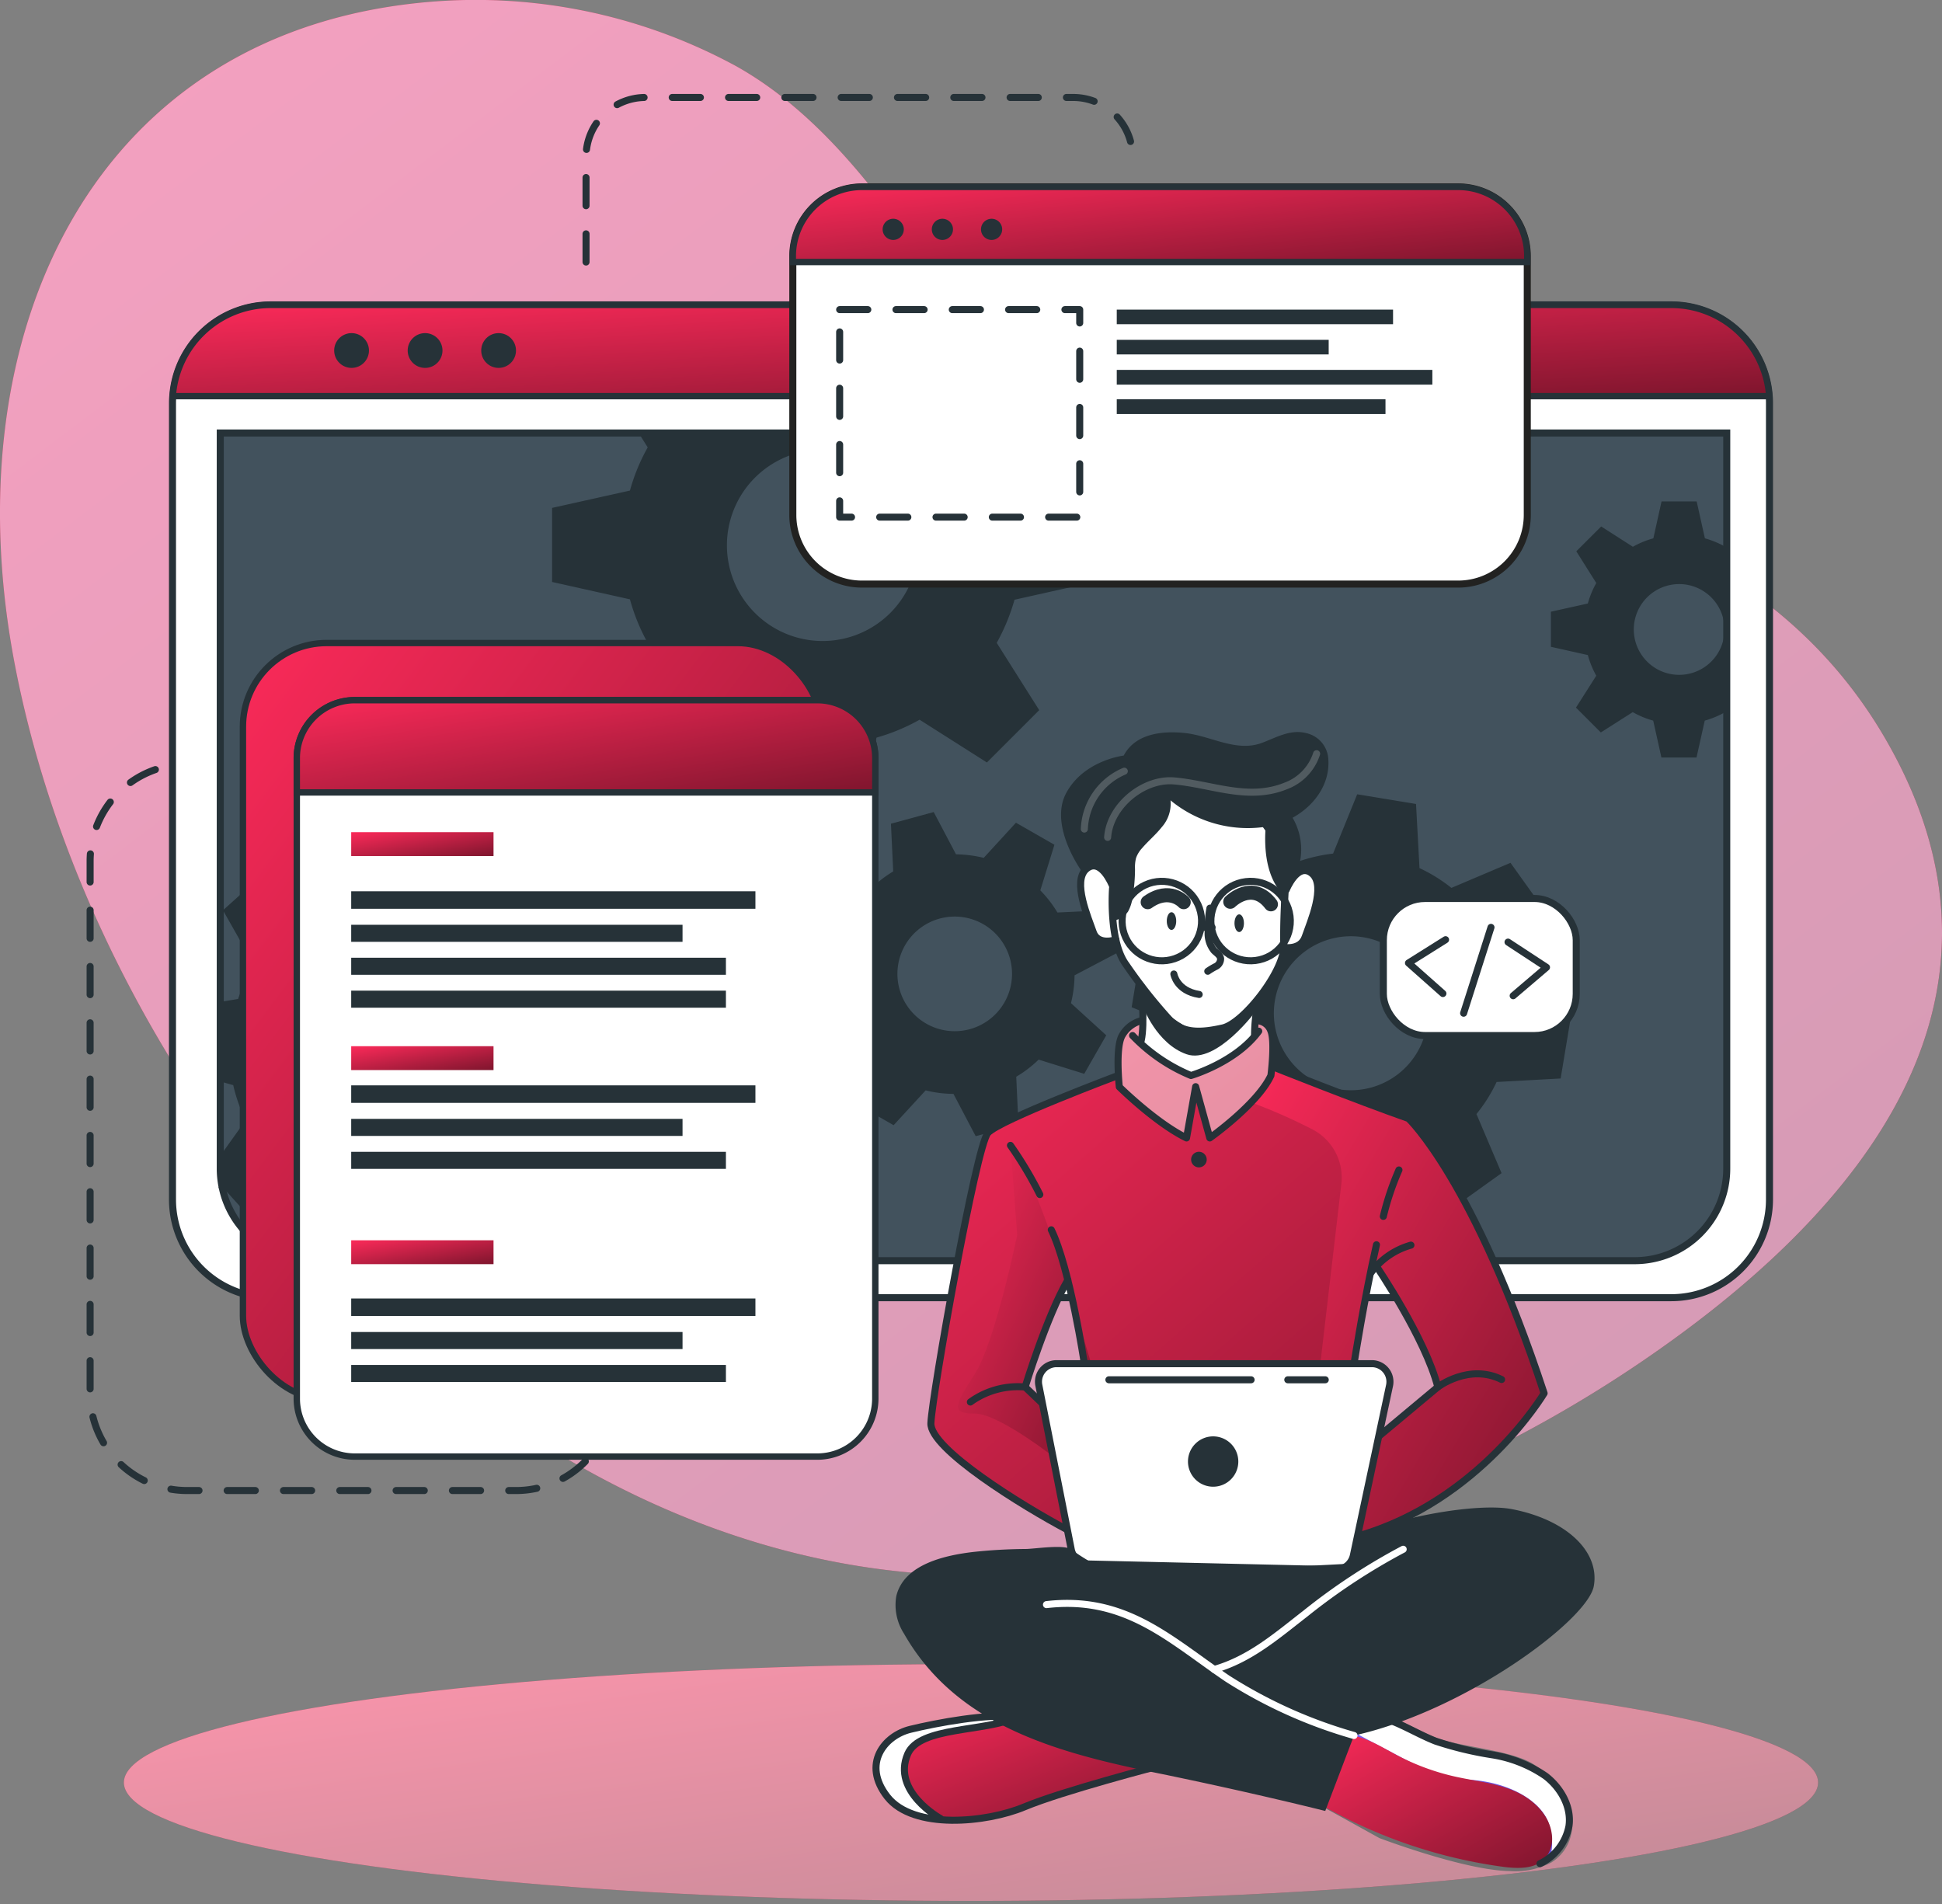 <svg xmlns="http://www.w3.org/2000/svg" xmlns:xlink="http://www.w3.org/1999/xlink" width="304.299" height="298.351" viewBox="0 0 304.299 298.351">
  <rect x="0" y="0" width="304.299" height="298.351" fill="#808080" stroke="none"/>
  <defs>
    <linearGradient id="linear-gradient" x2="1.01" y2="1" gradientUnits="objectBoundingBox">
      <stop offset="0" stop-color="#fb2a59"/>
      <stop offset="1" stop-color="#7e152d"/>
    </linearGradient>
    <linearGradient id="linear-gradient-11" y1="0.5" x2="1" y2="0.5" gradientUnits="objectBoundingBox">
      <stop offset="0" stop-color="#7b62f5"/>
      <stop offset="1" stop-color="#664fda"/>
    </linearGradient>
  </defs>
  <g id="intro1" transform="translate(-30.462 -42.391)">
    <g id="Background_Simple" data-name="Background Simple" transform="translate(30.462 42.391)">
      <g id="Group_457" data-name="Group 457">
        <path id="Path_1615" data-name="Path 1615" d="M325.761,157.932c-33.782-57.851-125.407-37.247-144.123-65.388-9.582-14.408-20.3-31.11-35.853-39.8a85.411,85.411,0,0,0-47-10.137C45.281,46.528,22.592,94.4,32.875,146.977c13.717,70.131,75.886,141.769,149.742,142.27,38.628.262,75.506-13.546,104.435-33.065l.647-.439C316.6,236.071,351.552,202.1,325.761,157.932Z" transform="translate(-30.462 -42.391)" fill="url(#linear-gradient)"/>
        <path id="Path_1616" data-name="Path 1616" d="M325.761,157.932c-33.782-57.851-125.407-37.247-144.123-65.388-9.582-14.408-20.3-31.11-35.853-39.8a85.411,85.411,0,0,0-47-10.137C45.281,46.528,22.592,94.4,32.875,146.977c13.717,70.131,75.886,141.769,149.742,142.27,38.628.262,75.506-13.546,104.435-33.065l.647-.439C316.6,236.071,351.552,202.1,325.761,157.932Z" transform="translate(-30.462 -42.391)" fill="#f4d3ed" opacity="0.7"/>
      </g>
    </g>
    <g id="Lines" transform="translate(44.583 57.662)">
      <g id="Group_458" data-name="Group 458">
        <path id="Path_1617" data-name="Path 1617" d="M69.793,215.179H66.038a15.2,15.2,0,0,0-15.2,15.2v83.4a15.2,15.2,0,0,0,15.2,15.2h51.535a15.2,15.2,0,0,0,15.2-15.2h0" transform="translate(-50.838 -110.7)" fill="none" stroke="#263238" stroke-linecap="round" stroke-linejoin="round" stroke-width="1.103" stroke-dasharray="4.412"/>
        <path id="Path_1618" data-name="Path 1618" d="M162.964,90.209V73.735a9.309,9.309,0,0,1,9.309-9.309h67.019a9.309,9.309,0,0,1,9.309,9.309h0" transform="translate(-85.256 -64.426)" fill="none" stroke="#263238" stroke-linecap="round" stroke-linejoin="round" stroke-width="1.103" stroke-dasharray="4.412"/>
      </g>
    </g>
    <g id="Shadow" transform="translate(49.878 303.145)">
      <g id="Group_459" data-name="Group 459">
        <ellipse id="Ellipse_12" data-name="Ellipse 12" cx="132.733" cy="18.549" rx="132.733" ry="18.549" fill="url(#linear-gradient)"/>
        <ellipse id="Ellipse_13" data-name="Ellipse 13" cx="132.733" cy="18.549" rx="132.733" ry="18.549" fill="#fff" stroke="rgba(0,0,0,0)" stroke-miterlimit="10" stroke-width="1" opacity="0.5"/>
      </g>
    </g>
    <g id="Window" transform="translate(57.489 90.161)">
      <g id="Group_460" data-name="Group 460" transform="translate(0 0)">
        <path id="Path_1619" data-name="Path 1619" d="M319.7,126.708V251.5a15.384,15.384,0,0,1-15.382,15.382H84.842A15.384,15.384,0,0,1,69.46,251.5V126.708c0-.367.015-.726.046-1.085a15.38,15.38,0,0,1,15.336-14.3h219.48a15.38,15.38,0,0,1,15.336,14.3C319.689,125.982,319.7,126.341,319.7,126.708Z" transform="translate(-69.46 -111.319)" fill="#fff" stroke="#263238" stroke-linecap="round" stroke-linejoin="round" stroke-width="1.103"/>
        <path id="Rectangle_243" data-name="Rectangle 243" d="M0,0H236.059a0,0,0,0,1,0,0V115.89a13.8,13.8,0,0,1-13.8,13.8H13.8A13.8,13.8,0,0,1,0,115.89V0A0,0,0,0,1,0,0Z" transform="translate(7.485 20.069)" fill="#132735"/>
        <path id="Path_1620" data-name="Path 1620" d="M316.323,140.275v115.28a14.337,14.337,0,0,1-14.255,14.41H94.515a14.337,14.337,0,0,1-14.255-14.41V140.275Z" transform="translate(-72.775 -120.207)" fill="#fff" opacity="0.2"/>
        <path id="Path_1621" data-name="Path 1621" d="M319.679,125.623H69.526a15.38,15.38,0,0,1,15.336-14.3h219.48A15.38,15.38,0,0,1,319.679,125.623Z" transform="translate(-69.48 -111.319)" stroke="#263238" stroke-miterlimit="10" stroke-width="1" fill="url(#linear-gradient)"/>
        <path id="Path_1622" data-name="Path 1622" d="M111.468,120.431a2.724,2.724,0,1,1-2.724-2.724A2.725,2.725,0,0,1,111.468,120.431Z" transform="translate(-80.682 -113.28)" fill="#263238"/>
        <path id="Path_1623" data-name="Path 1623" d="M128.09,120.431a2.725,2.725,0,1,1-2.725-2.724A2.725,2.725,0,0,1,128.09,120.431Z" transform="translate(-85.784 -113.28)" fill="#263238"/>
        <circle id="Ellipse_14" data-name="Ellipse 14" cx="2.725" cy="2.725" r="2.725" transform="translate(48.377 4.427)" fill="#263238"/>
        <path id="Path_1624" data-name="Path 1624" d="M316.32,140.282V255.553A14.42,14.42,0,0,1,301.9,269.972H94.676A14.415,14.415,0,0,1,80.54,258.351l-.008-.008v-.031a14.294,14.294,0,0,1-.268-2.76V140.282Z" transform="translate(-72.777 -120.209)" fill="none" stroke="#263238" stroke-miterlimit="10" stroke-width="1.103"/>
        <path id="Path_1625" data-name="Path 1625" d="M408.44,162.859a14.653,14.653,0,0,0-3.2-1.322l-1.292-5.788h-5.5l-1.284,5.788a14.213,14.213,0,0,0-3.211,1.322l-4.969-3.18-3.892,3.891,3.127,4.969a14.152,14.152,0,0,0-1.322,3.211l-5.788,1.284v5.5l5.788,1.292a14.028,14.028,0,0,0,1.322,3.234l-3.18,5,3.891,3.891,5-3.18a14.208,14.208,0,0,0,3.211,1.331l1.284,5.779h5.5l1.292-5.779a14.646,14.646,0,0,0,3.2-1.331l.252.161V162.713Zm-7.232,20.068a7.11,7.11,0,1,1,7.11-7.11A7.106,7.106,0,0,1,401.208,182.927Z" transform="translate(-165.12 -124.957)" fill="#263238"/>
        <path id="Path_1626" data-name="Path 1626" d="M239.951,163.684V152.079l-12.2-2.706a31.529,31.529,0,0,0-2.79-6.773l1.475-2.324h-57.59l1.422,2.263a30.041,30.041,0,0,0-2.783,6.766l-12.2,2.714v11.605l12.2,2.722a30.446,30.446,0,0,0,2.783,6.82l-6.705,10.543,8.211,8.2,10.535-6.7a30.993,30.993,0,0,0,6.773,2.805l2.706,12.186h11.605l2.729-12.186a31.21,31.21,0,0,0,6.751-2.805l10.543,6.7,8.2-8.2-6.659-10.543a31.806,31.806,0,0,0,2.79-6.759Zm-42.277,9.19a14.992,14.992,0,1,1,14.992-14.992A14.992,14.992,0,0,1,197.673,172.874Z" transform="translate(-95.804 -120.207)" fill="#263238"/>
        <path id="Path_1627" data-name="Path 1627" d="M139.95,271.218l.489-9.205-9.54-2.691a25.855,25.855,0,0,0-1.957-5.474l5.764-8.1-6.177-6.858-8.639,4.885a25.577,25.577,0,0,0-5.26-2.515l-1.652-9.786-9.2-.489-2.661,9.572a24.069,24.069,0,0,0-5.474,1.942l-8.088-5.765-6.865,6.178,4.893,8.646a23.889,23.889,0,0,0-2.523,5.252l-2.79.459v12.469l2.026.573a24.115,24.115,0,0,0,1.957,5.489l-3.983,5.573.268,4.778v.031l.008.008,4.106,4.557,8.654-4.885a23.973,23.973,0,0,0,5.275,2.546l1.575,9.4v.008l.076.389,9.205.489.245-.879v-.008l2.415-8.685a24.633,24.633,0,0,0,5.5-1.942l8.073,5.757,6.865-6.169-4.877-8.654a23.924,23.924,0,0,0,2.492-5.245ZM115.5,256.838a11.92,11.92,0,1,0-.886,16.827A11.921,11.921,0,0,0,115.5,256.838Z" transform="translate(-72.777 -148.053)" fill="#263238"/>
        <path id="Path_1628" data-name="Path 1628" d="M253.3,255.927a18.747,18.747,0,0,0,.559-4.359l6.617-3.479-1.828-6.714-7.47.349a18.573,18.573,0,0,0-2.683-3.468l2.213-7.145-6.032-3.456-5.046,5.506a19.539,19.539,0,0,0-4.345-.553l-3.494-6.623-6.7,1.825.353,7.479a18.98,18.98,0,0,0-3.475,2.681l-7.148-2.206-3.46,6.022,5.535,5.033a18.158,18.158,0,0,0-.546,4.347l-6.63,3.491,1.828,6.714,7.479-.354a17.8,17.8,0,0,0,2.674,3.472l-2.224,7.109,6.032,3.455,5.02-5.459a18.286,18.286,0,0,0,4.355.549l3.484,6.628,6.7-1.824-.295-6.388-.05-1.1a18.433,18.433,0,0,0,3.509-2.685L255.376,267l2.952-5.159.5-.873Zm-15.852,4.079a8.98,8.98,0,1,1,6.3-11.025A8.98,8.98,0,0,1,237.446,260.006Z" transform="translate(-112.512 -146.516)" fill="#263238"/>
        <path id="Path_1629" data-name="Path 1629" d="M353.543,266.5l1.529-9.212-9.327-3.754a24.776,24.776,0,0,0-1.338-5.75l6.712-7.477-5.436-7.6-9.258,3.93a24.627,24.627,0,0,0-5-3.1l-.543-10.045-9.22-1.522-3.776,9.289a25.81,25.81,0,0,0-5.726,1.345l-7.5-6.712-7.592,5.436,3.937,9.251a25.163,25.163,0,0,0-2.805,4.358c-.107.213-.214.428-.313.642l-10.038.559-1.529,9.2,1.514.611,7.813,3.15a24.223,24.223,0,0,0,1.338,5.726l-6.712,7.5,5.436,7.592,9.258-3.945a24.007,24.007,0,0,0,4.993,3.126l.52,10,9.212,1.521,3.769-9.22a24.227,24.227,0,0,0,5.741-1.346l7.484,6.72,7.6-5.443-3.937-9.258a24.12,24.12,0,0,0,3.158-5.023Zm-25.848-.413a12.065,12.065,0,1,1,2.783-16.834A12.067,12.067,0,0,1,327.695,266.09Z" transform="translate(-136.026 -145.284)" fill="#263238"/>
      </g>
    </g>
    <g id="Graphics" transform="translate(68.529 71.68)">
      <g id="Group_468" data-name="Group 468" transform="translate(0 0)">
        <g id="Group_465" data-name="Group 465" transform="translate(0 71.466)">
          <rect id="Rectangle_244" data-name="Rectangle 244" width="90.648" height="118.52" rx="13.11" stroke="#263238" stroke-miterlimit="10" stroke-width="1" fill="url(#linear-gradient)"/>
          <g id="Group_464" data-name="Group 464" transform="translate(8.439 8.955)">
            <path id="Path_1630" data-name="Path 1630" d="M188.213,209.774V310.122a9.087,9.087,0,0,1-9.09,9.09H106.648a9.085,9.085,0,0,1-9.082-9.09V209.774a9.083,9.083,0,0,1,9.082-9.082h72.475A9.085,9.085,0,0,1,188.213,209.774Z" transform="translate(-97.566 -200.692)" fill="#fff" stroke="#263238" stroke-width="1"/>
            <path id="Path_1631" data-name="Path 1631" d="M188.213,209.774v5.374H97.566v-5.374a9.083,9.083,0,0,1,9.082-9.082h72.475A9.085,9.085,0,0,1,188.213,209.774Z" transform="translate(-97.566 -200.692)" stroke="#263238" stroke-miterlimit="10" stroke-width="1" fill="url(#linear-gradient)"/>
            <rect id="Rectangle_246" data-name="Rectangle 246" width="22.301" height="3.74" transform="translate(8.525 20.682)" fill="url(#linear-gradient)"/>
            <rect id="Rectangle_247" data-name="Rectangle 247" width="22.301" height="3.741" transform="translate(8.525 54.217)" fill="url(#linear-gradient)"/>
            <rect id="Rectangle_248" data-name="Rectangle 248" width="22.301" height="3.741" transform="translate(8.525 84.628)" fill="url(#linear-gradient)"/>
            <g id="Group_461" data-name="Group 461" transform="translate(8.525 29.942)">
              <rect id="Rectangle_249" data-name="Rectangle 249" width="63.339" height="2.743" fill="#263238" stroke="rgba(0,0,0,0)" stroke-width="1"/>
              <rect id="Rectangle_250" data-name="Rectangle 250" width="51.918" height="2.673" transform="translate(0 5.251)" fill="#263238" stroke="rgba(0,0,0,0)" stroke-width="1"/>
              <rect id="Rectangle_251" data-name="Rectangle 251" width="58.716" height="2.673" transform="translate(0 10.413)" fill="#263238" stroke="rgba(0,0,0,0)" stroke-width="1"/>
              <rect id="Rectangle_252" data-name="Rectangle 252" width="58.716" height="2.673" transform="translate(0 15.571)" fill="#263238" stroke="rgba(0,0,0,0)" stroke-width="1"/>
            </g>
            <g id="Group_462" data-name="Group 462" transform="translate(8.525 60.353)">
              <rect id="Rectangle_253" data-name="Rectangle 253" width="63.339" height="2.743" fill="#263238" stroke="rgba(0,0,0,0)" stroke-width="1"/>
              <rect id="Rectangle_254" data-name="Rectangle 254" width="51.918" height="2.673" transform="translate(0 5.251)" fill="#263238" stroke="rgba(0,0,0,0)" stroke-width="1"/>
              <rect id="Rectangle_255" data-name="Rectangle 255" width="58.716" height="2.673" transform="translate(0 10.413)" fill="#263238" stroke="rgba(0,0,0,0)" stroke-width="1"/>
            </g>
            <g id="Group_463" data-name="Group 463" transform="translate(8.525 93.748)">
              <rect id="Rectangle_256" data-name="Rectangle 256" width="63.339" height="2.743" fill="#263238" stroke="rgba(0,0,0,0)" stroke-width="1"/>
              <rect id="Rectangle_257" data-name="Rectangle 257" width="51.918" height="2.673" transform="translate(0 5.251)" fill="#263238" stroke="rgba(0,0,0,0)" stroke-width="1"/>
              <rect id="Rectangle_258" data-name="Rectangle 258" width="58.716" height="2.674" transform="translate(0 10.413)" fill="#263238" stroke="rgba(0,0,0,0)" stroke-width="1"/>
            </g>
          </g>
        </g>
        <g id="Group_467" data-name="Group 467" transform="translate(86.163)">
          <path id="Path_1632" data-name="Path 1632" d="M324.8,95.493V136.05a10.829,10.829,0,0,1-10.833,10.833H220.548a10.834,10.834,0,0,1-10.833-10.833V95.493a10.84,10.84,0,0,1,10.833-10.841h93.414A10.836,10.836,0,0,1,324.8,95.493Z" transform="translate(-209.715 -84.652)" fill="#fff" stroke="#222221" stroke-miterlimit="10" stroke-width="1.103"/>
          <path id="Path_1633" data-name="Path 1633" d="M324.8,95.493v.925H209.715v-.925a10.84,10.84,0,0,1,10.833-10.841h93.414A10.836,10.836,0,0,1,324.8,95.493Z" transform="translate(-209.715 -84.652)" stroke="#263238" stroke-miterlimit="10" stroke-width="1" fill="url(#linear-gradient)"/>
          <path id="Path_1634" data-name="Path 1634" d="M232.854,94.682a1.659,1.659,0,1,1,0-2.346A1.658,1.658,0,0,1,232.854,94.682Z" transform="translate(-215.948 -86.861)" fill="#263238" stroke="rgba(0,0,0,0)" stroke-miterlimit="10" stroke-width="1"/>
          <path id="Path_1635" data-name="Path 1635" d="M243.974,94.682a1.659,1.659,0,1,1,0-2.346A1.658,1.658,0,0,1,243.974,94.682Z" transform="translate(-219.362 -86.861)" fill="#263238" stroke="rgba(0,0,0,0)" stroke-miterlimit="10" stroke-width="1"/>
          <path id="Path_1636" data-name="Path 1636" d="M255.094,94.682a1.659,1.659,0,1,1,0-2.346A1.658,1.658,0,0,1,255.094,94.682Z" transform="translate(-222.775 -86.861)" fill="#263238" stroke="rgba(0,0,0,0)" stroke-miterlimit="10" stroke-width="1"/>
          <rect id="Rectangle_259" data-name="Rectangle 259" width="37.617" height="32.516" transform="translate(7.338 19.224)" fill="none" stroke="#263238" stroke-linecap="round" stroke-linejoin="round" stroke-width="1.103" stroke-dasharray="4.412"/>
          <g id="Group_466" data-name="Group 466" transform="translate(50.759 19.224)">
            <rect id="Rectangle_260" data-name="Rectangle 260" width="43.293" height="2.284" fill="#263238" stroke="rgba(0,0,0,0)" stroke-miterlimit="10" stroke-width="1"/>
            <rect id="Rectangle_261" data-name="Rectangle 261" width="33.208" height="2.284" transform="translate(0 4.736)" fill="#263238" stroke="rgba(0,0,0,0)" stroke-miterlimit="10" stroke-width="1"/>
            <rect id="Rectangle_262" data-name="Rectangle 262" width="49.451" height="2.311" transform="translate(0 9.444)" fill="#263238" stroke="rgba(0,0,0,0)" stroke-miterlimit="10" stroke-width="1"/>
            <rect id="Rectangle_263" data-name="Rectangle 263" width="42.108" height="2.311" transform="translate(0 14.045)" fill="#263238" stroke="rgba(0,0,0,0)" stroke-miterlimit="10" stroke-width="1"/>
          </g>
        </g>
      </g>
    </g>
    <g id="Character" transform="translate(167.615 157.09)">
      <g id="Group_470" data-name="Group 470">
        <path id="Path_1637" data-name="Path 1637" d="M275.836,437s-20.1,5.765-22.9,6.759c-2.553.9-9.472,3.325-14.663,2.576a11.193,11.193,0,0,1-1.483-.321c-5.26-1.567-7.622-3.027-8.31-6.338s1.927-5.741,4.449-7.3,16.208-3.187,16.208-3.187l3.3.971h.008Z" transform="translate(-228.362 -275.821)" fill="url(#linear-gradient)"/>
        <path id="Path_1638" data-name="Path 1638" d="M238.269,446.339a11.193,11.193,0,0,1-1.483-.321c-5.26-1.567-7.622-3.027-8.31-6.338s1.927-5.741,4.449-7.3,16.208-3.187,16.208-3.187l3.3.971c-2.989,1.376-14.135,2.14-16.567,3.539s-3.609,4.036-2.171,7.6C234.461,443.2,236.51,445.032,238.269,446.339Z" transform="translate(-228.362 -275.821)" fill="#fff"/>
        <path id="Path_1639" data-name="Path 1639" d="M272.862,438.189s-15.095,3.911-21.08,6.414-17.405,3.6-21.473-1.564-.469-9.6,3.6-10.59,12.293-2.551,16.784-1.925" transform="translate(-228.411 -276.185)" fill="none" stroke="#263238" stroke-linecap="round" stroke-linejoin="round" stroke-width="1.103"/>
        <path id="Path_1640" data-name="Path 1640" d="M240.592,446.493s-7.68-4.211-5.13-10.114c1.882-4.356,12.128-3.411,17.2-5.792" transform="translate(-230.382 -276.249)" fill="none" stroke="#263238" stroke-linecap="round" stroke-linejoin="round" stroke-width="1.103"/>
        <path id="Path_1641" data-name="Path 1641" d="M366.634,447.1a6.371,6.371,0,0,1-3.012,5.252,11.782,11.782,0,0,1-6.177,1.277c-7.049-.092-20.3-5.13-20.3-5.13l-12.408-6.858,6.452-10.214,1.766-2.8,4.564,1.024s3.776,2.141,7.576,3.846,13.019,2.064,16.269,4.694S366.985,443.674,366.634,447.1Z" transform="translate(-257.945 -275.648)" stroke="#707070" stroke-width="1" fill="url(#linear-gradient-11)"/>
        <path id="Path_1642" data-name="Path 1642" d="M369.491,447.1a6.371,6.371,0,0,1-3.012,5.252,9.292,9.292,0,0,0-.352-6.192c-1.376-3.112-5.894-5.856-11.827-6.314s-10.473-3.234-12.851-4.473c-1.857-.963-5.772-3.065-7.4-3.945l1.766-2.8,4.564,1.024s3.776,2.141,7.576,3.846,13.019,2.064,16.269,4.694S369.843,443.674,369.491,447.1Z" transform="translate(-260.803 -275.648)" fill="#fff"/>
        <path id="Path_1643" data-name="Path 1643" d="M328.137,445.391a78.324,78.324,0,0,0,29.041,9.921c2.257.272,4.883.309,6.4-1.387a4.728,4.728,0,0,0,1.042-3.545c-.274-3.185-2.951-5.711-5.889-6.973s-6.181-1.564-9.3-2.263a36.769,36.769,0,0,1-8.944-3.272c-2.242-1.171-4.413-2.591-6.887-3.115s-5.423.112-6.743,2.27" transform="translate(-258.594 -277.475)" fill="url(#linear-gradient)"/>
        <path id="Path_1644" data-name="Path 1644" d="M365.573,453.415a8.263,8.263,0,0,0,4.539-5.863c.45-3-1.26-6.02-3.669-7.867a20.387,20.387,0,0,0-8.392-3.332,54.508,54.508,0,0,1-8.84-2.137c-4.347-1.7-8.635-5.054-13.147-3.858" transform="translate(-261.421 -276.101)" fill="none" stroke="#263238" stroke-linecap="round" stroke-linejoin="round" stroke-width="1.103"/>
        <path id="Path_1645" data-name="Path 1645" d="M315.637,287.76l-20.994-7.989-.26-.1s.077-.559.138-1.369c.13-1.674.2-4.4-.588-5.329-1.17-1.368-4.488-.221-7.722-1.7s-9.22,1.17-9.22,1.17-4.32-.795-6.224,2.324a16.925,16.925,0,0,0-.634,6.261s-.138.053-.4.146c-2.5.933-16.108,6.054-18.99,8.111-3.18,2.255-6.7,25.381-7.829,32.17s-3.142,12.913-2.117,15.252,15.641,13.593,24.051,16.5,38.248,2.057,38.248,2.057.489-.13,1.353-.405c5.046-1.621,22.951-8.3,32.446-24.036C336.9,330.817,327.7,300.65,315.637,287.76Zm-56.719,38.9c-1.544,1.094-.719,5.336-.719,5.336l-2.629-2.316,6.6-16.223,2.813,12.453S260.463,325.572,258.918,326.658ZM311.7,336.963c-.726.375,2.087-7.423.749-9.189s-5.344-1.6-5.344-1.6l.344-2.133c.046-.237,2.378-12.194,2.378-12.194l.787-.94s8.165,14,9.625,18.928C320.239,329.838,311.34,336.963,311.7,336.963Z" transform="translate(-232.093 -227.207)" fill="url(#linear-gradient)"/>
        <path id="Path_1646" data-name="Path 1646" d="M286.456,222.254l-10.834,11.5s-1.495,1.32-.9,4.657,1.977,6.2,3.022,6.427a14.849,14.849,0,0,0,2.509.225,44.756,44.756,0,0,0,3.966,7.009s.573,7.766.268,9.923c0,0,3.893,3.4,7.559,3.833s9.332-5.185,9.332-5.185l1.4-6.877s3.323-5.045,3.55-6.389,1.746-1,2.493-1.661a12.648,12.648,0,0,0,2.76-6.427c.286-2.8.306-6.016-2.947-5.072-2.819-.758-1.054-6.716-1.054-6.716l-4.953-4.37Z" transform="translate(-242.549 -212.3)" fill="#fff"/>
        <path id="Path_1647" data-name="Path 1647" d="M307.584,279.771a10.941,10.941,0,0,1-.558,1.254c-1.789,3.372-9.579,9.793-9.579,9.793l-2.354-7.24-1.293,7.24c-2.6-1.132-10.527-8-10.527-8s-.267-.642-.6-1.643c.26-.092.4-.146.4-.146a16.925,16.925,0,0,1,.634-6.261c1.9-3.119,6.224-2.324,6.224-2.324s5.986-2.653,9.22-1.17,6.552.337,7.722,1.7.45,6.7.45,6.7Z" transform="translate(-245.034 -227.207)" fill="#fff" opacity="0.5"/>
        <path id="Path_1648" data-name="Path 1648" d="M337.988,291.075l-20.994-7.989-.26-.1s.077-.559.138-1.369l-.436,2.722-3.1,4.22a85.062,85.062,0,0,1,9.687,4.27,8.508,8.508,0,0,1,4.45,8.486l-3.87,33.091L322.018,353.2l4.785,4.969c5.046-1.621,22.951-8.3,32.446-24.036C359.249,334.131,350.052,303.965,337.988,291.075Zm-3.937,49.2c-.726.375,2.087-7.423.749-9.189s-5.344-1.6-5.344-1.6l.344-2.133c.046-.237,2.378-12.194,2.378-12.194l.787-.94s8.165,14,9.625,18.928C342.59,333.153,333.691,340.278,334.051,340.278Z" transform="translate(-254.444 -230.522)" fill="url(#linear-gradient)"/>
        <path id="Path_1649" data-name="Path 1649" d="M268.406,337.146l-3.265-10.909s-5.853-19.963-9.866-24.886l1.055,14.039s-3.443,16.772-6.631,21.756-3.876,6.223,0,6.223,13.3,7.515,13.3,7.515l-.726-6.269Zm-8.2,4.22-2.629-2.316,6.6-16.223,2.813,12.453s-4.518-.336-6.063.749S260.2,341.366,260.2,341.366Z" transform="translate(-234.096 -236.579)" fill="url(#linear-gradient)"/>
        <path id="Path_1650" data-name="Path 1650" d="M288.485,265.284s.6,5.882,0,8.57" transform="translate(-246.817 -225.508)" fill="none" stroke="#263238" stroke-linecap="round" stroke-linejoin="round" stroke-width="1.103"/>
        <path id="Path_1651" data-name="Path 1651" d="M314.108,274.024a25.226,25.226,0,0,1,.655-5.621" transform="translate(-254.682 -226.466)" fill="none" stroke="#263238" stroke-linecap="round" stroke-linejoin="round" stroke-width="1.103"/>
        <path id="Path_1652" data-name="Path 1652" d="M305.8,228.582s3.559,4.472,3.376,7.848-.456,7.392-.365,11.316-6.3,12.137-9.582,12.867-6.114.913-8.213-1.186a79.4,79.4,0,0,1-6.936-8.761c-2.738-3.742-2.1-11.955-2.1-11.955" transform="translate(-244.802 -214.242)" fill="none" stroke="#263238" stroke-linecap="round" stroke-linejoin="round" stroke-width="1.103"/>
        <path id="Path_1653" data-name="Path 1653" d="M303.871,247.714a18.478,18.478,0,0,0-.277,3.72,4.231,4.231,0,0,0,.913,2.914c.393.4.965.722,1.04,1.279a1.351,1.351,0,0,1-.731,1.211,10.326,10.326,0,0,0-1.283.762" transform="translate(-251.436 -220.115)" fill="none" stroke="#263238" stroke-linecap="round" stroke-linejoin="round" stroke-width="1.103"/>
        <path id="Path_1654" data-name="Path 1654" d="M295.866,262.6s.412,2.652,3.969,3.207" transform="translate(-249.083 -224.686)" fill="none" stroke="#263238" stroke-linecap="round" stroke-linejoin="round" stroke-width="1.103"/>
        <path id="Path_1655" data-name="Path 1655" d="M295.744,250.017c0,.767-.331,1.388-.74,1.388s-.74-.622-.74-1.388.331-1.387.74-1.387S295.744,249.251,295.744,250.017Z" transform="translate(-248.591 -220.396)" fill="#263238"/>
        <path id="Path_1656" data-name="Path 1656" d="M311.053,250.5c0,.766-.331,1.388-.74,1.388s-.74-.622-.74-1.388.331-1.387.74-1.387S311.053,249.732,311.053,250.5Z" transform="translate(-253.29 -220.544)" fill="#263238"/>
        <path id="Path_1657" data-name="Path 1657" d="M308.621,245.635s3.45-3.45,6.369.4" transform="translate(-252.998 -219.04)" fill="none" stroke="#263238" stroke-linecap="round" stroke-linejoin="round" stroke-width="2.206"/>
        <path id="Path_1658" data-name="Path 1658" d="M295.593,245.877s-2.189-2.454-5.639,0" transform="translate(-247.268 -219.216)" fill="none" stroke="#263238" stroke-linecap="round" stroke-linejoin="round" stroke-width="2.206"/>
        <path id="Path_1659" data-name="Path 1659" d="M288.753,268.516s2.113,5.824,6.832,7.477,10.985-6.921,10.985-6.921l-.327-1.114s-4.106,5.334-8.673,4.424-9.084-7.1-9.084-7.1Z" transform="translate(-246.817 -225.508)" fill="#263238"/>
        <path id="Path_1660" data-name="Path 1660" d="M280.313,249.724s-2.813.993-3.561-1.2-3.313-7.962-1.069-9.885,4.047,2.539,4.047,2.539" transform="translate(-242.611 -217.182)" fill="none" stroke="#263238" stroke-linecap="round" stroke-linejoin="round" stroke-width="1.103"/>
        <path id="Path_1661" data-name="Path 1661" d="M320.72,251.241s2.615.526,3.363-1.666,3.312-7.962,1.069-9.885-4.047,2.539-4.047,2.539" transform="translate(-256.712 -217.504)" fill="none" stroke="#263238" stroke-linecap="round" stroke-linejoin="round" stroke-width="1.103"/>
        <path id="Path_1662" data-name="Path 1662" d="M278.372,237.512a3.9,3.9,0,0,0,2.469-1.458,6.146,6.146,0,0,0,.717-2.212,26.716,26.716,0,0,0,.392-4.459,6,6,0,0,1,.157-1.738,4.451,4.451,0,0,1,.94-1.546c.982-1.151,2.164-2.123,3.1-3.313a5.528,5.528,0,0,0,1.367-4.188,19.028,19.028,0,0,0,15.575,4.028c4.95-.971,9.7-5.316,9.124-10.775a4.418,4.418,0,0,0-3.488-3.8c-2.448-.608-4.647.7-6.864,1.532-4.042,1.524-8-1.094-12.081-1.533-3.493-.376-7.78.058-9.6,3.53,0,0-6.274.737-9.022,5.889s2.476,12.286,2.476,12.286,2.1-2.545,4.8,2.607Z" transform="translate(-241.253 -207.891)" fill="#263238"/>
        <path id="Path_1663" data-name="Path 1663" d="M316.817,225.713s-1.622,8.454,2.611,12.548c0,0,.927-2.541,1.866-3.161a9.8,9.8,0,0,0-.742-9.387C317.455,220.793,316.817,225.713,316.817,225.713Z" transform="translate(-255.42 -212.69)" fill="#263238"/>
        <path id="Path_1664" data-name="Path 1664" d="M313.638,212.8a7.987,7.987,0,0,1-4.831,5.043c-5.877,2.394-11.585-.261-17.469-.781-4.809-.426-10.111,3.907-10.446,8.844" transform="translate(-244.486 -209.398)" fill="none" stroke="#fff" stroke-linecap="round" stroke-linejoin="round" stroke-width="1.103" opacity="0.2"/>
        <path id="Path_1665" data-name="Path 1665" d="M275.626,225.815a10.274,10.274,0,0,1,6.26-9.066" transform="translate(-242.87 -210.61)" fill="none" stroke="#fff" stroke-linecap="round" stroke-linejoin="round" stroke-width="1.103" opacity="0.2"/>
        <path id="Path_1666" data-name="Path 1666" d="M286.53,276.21a26.8,26.8,0,0,0,9.152,6.261s7.035-2.04,10.616-6.946" transform="translate(-246.217 -228.652)" fill="none" stroke="#263238" stroke-linecap="round" stroke-linejoin="round" stroke-width="1.103"/>
        <circle id="Ellipse_15" data-name="Ellipse 15" cx="6.226" cy="6.226" r="6.226" transform="translate(36.645 26.558) rotate(-24.636)" fill="none" stroke="#263238" stroke-linecap="round" stroke-linejoin="round" stroke-width="1.103"/>
        <circle id="Ellipse_16" data-name="Ellipse 16" cx="6.225" cy="6.225" r="6.225" transform="translate(51.87 24.201) rotate(-7.003)" fill="none" stroke="#263238" stroke-linecap="round" stroke-linejoin="round" stroke-width="1.103"/>
        <path id="Path_1667" data-name="Path 1667" d="M286.877,273.162a4.88,4.88,0,0,0-2.995,2.322c-1.1,1.938-.437,8.046-.437,8.046s5.689,5.63,10.532,8l1.429-8.035,2.218,8.035s7.5-5.3,9.578-9.789c0,0,.677-5.228,0-6.946a2.4,2.4,0,0,0-2.239-1.638" transform="translate(-245.209 -227.926)" fill="none" stroke="#263238" stroke-linecap="round" stroke-linejoin="round" stroke-width="1.103"/>
        <path id="Path_1668" data-name="Path 1668" d="M273.332,341.408s-2.221-14.9-5.18-20.976" transform="translate(-240.576 -242.436)" fill="none" stroke="#263238" stroke-linecap="round" stroke-linejoin="round" stroke-width="1.103"/>
        <path id="Path_1669" data-name="Path 1669" d="M258.921,301.351a60.365,60.365,0,0,1,4.6,7.7" transform="translate(-237.742 -236.579)" fill="none" stroke="#263238" stroke-linecap="round" stroke-linejoin="round" stroke-width="1.103"/>
        <path id="Path_1670" data-name="Path 1670" d="M343.228,314.178a43.022,43.022,0,0,1,2.445-7.272" transform="translate(-263.621 -238.284)" fill="none" stroke="#263238" stroke-linecap="round" stroke-linejoin="round" stroke-width="1.103"/>
        <path id="Path_1671" data-name="Path 1671" d="M336.6,342.447s1.6-10.213,3.513-18.63" transform="translate(-261.585 -243.475)" fill="none" stroke="#263238" stroke-linecap="round" stroke-linejoin="round" stroke-width="1.103"/>
        <path id="Path_1672" data-name="Path 1672" d="M340.521,328.141a11.748,11.748,0,0,1,6.2-4.238" transform="translate(-262.79 -243.502)" fill="none" stroke="#263238" stroke-linecap="round" stroke-linejoin="round" stroke-width="1.103"/>
        <path id="Path_1673" data-name="Path 1673" d="M318.245,283.592s12.918,5.16,21.254,8.09c0,0,10.257,9.646,21.254,43.056,0,0-10.08,16.953-29.246,22.387" transform="translate(-255.952 -231.128)" fill="none" stroke="#263238" stroke-linecap="round" stroke-linejoin="round" stroke-width="1.103"/>
        <path id="Path_1674" data-name="Path 1674" d="M342.184,362.795l9.26-7.732s4.9-3.724,9.994-1.176" transform="translate(-263.3 -252.432)" fill="none" stroke="#263238" stroke-linecap="round" stroke-linejoin="round" stroke-width="1.103"/>
        <path id="Path_1675" data-name="Path 1675" d="M341.665,328.669s7.661,11.283,9.62,18.926" transform="translate(-263.141 -244.964)" fill="none" stroke="#263238" stroke-linecap="round" stroke-linejoin="round" stroke-width="1.103"/>
        <path id="Path_1676" data-name="Path 1676" d="M261.152,358.531l-2.711-2.584a12.707,12.707,0,0,0-8.579,2.351" transform="translate(-234.962 -253.316)" fill="none" stroke="#263238" stroke-linecap="round" stroke-linejoin="round" stroke-width="1.103"/>
        <path id="Path_1677" data-name="Path 1677" d="M262.241,348.552s3.366-11.058,6.687-16.765" transform="translate(-238.761 -245.922)" fill="none" stroke="#263238" stroke-linecap="round" stroke-linejoin="round" stroke-width="1.103"/>
        <path id="Path_1678" data-name="Path 1678" d="M270.255,285.547s-18.581,6.972-20.4,9-8.746,41.027-8.928,45.489c-.163,3.989,14.311,12.952,21.46,16.73" transform="translate(-232.217 -231.728)" fill="none" stroke="#263238" stroke-linecap="round" stroke-linejoin="round" stroke-width="1.103"/>
        <rect id="Rectangle_264" data-name="Rectangle 264" width="30.227" height="21.475" rx="6.532" transform="translate(79.607 26.083)" fill="#fff" stroke="#263238" stroke-linecap="round" stroke-linejoin="round" stroke-width="1.103"/>
        <path id="Path_1679" data-name="Path 1679" d="M354.725,254.846l-5.812,3.649,5.394,4.784" transform="translate(-265.366 -222.304)" fill="none" stroke="#263238" stroke-linecap="round" stroke-linejoin="round" stroke-width="1.103"/>
        <path id="Path_1680" data-name="Path 1680" d="M372.225,263.793l5.223-4.452-6.029-3.953" transform="translate(-272.274 -222.47)" fill="none" stroke="#263238" stroke-linecap="round" stroke-linejoin="round" stroke-width="1.103"/>
        <line id="Line_3" data-name="Line 3" y1="13.454" x2="4.291" transform="translate(92.185 30.607)" fill="none" stroke="#263238" stroke-linecap="round" stroke-linejoin="round" stroke-width="1.103"/>
        <path id="Path_1681" data-name="Path 1681" d="M302.213,304.015a1.222,1.222,0,1,1-1.222-1.222A1.222,1.222,0,0,1,302.213,304.015Z" transform="translate(-250.281 -237.022)" fill="#263238"/>
        <g id="Group_469" data-name="Group 469" transform="translate(25.57 98.972)">
          <path id="Path_1682" data-name="Path 1682" d="M315.151,397.9H272.863a.991.991,0,0,1-.991-.992h0a.991.991,0,0,1,.991-.991h42.288a.991.991,0,0,1,.991.991h0A.991.991,0,0,1,315.151,397.9Z" transform="translate(-267.288 -364.578)" fill="#263238"/>
          <path id="Path_1683" data-name="Path 1683" d="M314.6,380.732l5.667-26.612a2.832,2.832,0,0,0-2.77-3.422H268.09a2.832,2.832,0,0,0-2.778,3.381l5.081,25.727a2.831,2.831,0,0,0,2.713,2.282l38.66.886A2.832,2.832,0,0,0,314.6,380.732Z" transform="translate(-265.257 -350.698)" fill="#fff" stroke="#263238" stroke-linecap="round" stroke-linejoin="round" stroke-width="1.103"/>
          <path id="Path_1684" data-name="Path 1684" d="M306.945,371.079A3.944,3.944,0,1,1,303,367.135,3.944,3.944,0,0,1,306.945,371.079Z" transform="translate(-275.632 -355.743)" fill="#263238"/>
          <line id="Line_4" data-name="Line 4" x2="5.87" transform="translate(39.066 2.525)" fill="none" stroke="#263238" stroke-linecap="round" stroke-linejoin="round" stroke-width="1.103"/>
          <line id="Line_5" data-name="Line 5" x2="22.283" transform="translate(11.033 2.525)" fill="none" stroke="#263238" stroke-linecap="round" stroke-linejoin="round" stroke-width="1.103"/>
        </g>
        <path id="Path_1685" data-name="Path 1685" d="M304.761,418.948l-4.505,11.822s-11.484-2.9-26.2-5.911c-15.388-3.153-31.461-7.236-39.8-21.862a8.284,8.284,0,0,1-1.217-5.887c1.2-5.052,7.775-6.424,12.107-6.929a80.591,80.591,0,0,1,8.2-.462c1.4-.019,6-.75,7.11.069a32.6,32.6,0,0,0,5.348,3.169c2.46,1.044,38.372-.938,38.372-.938a12.818,12.818,0,0,0,1.13-4.312c5.645-2.869,18.717-5.3,24.24-4.225,8.686,1.689,13.752,6.756,12.787,12.063S322.2,415.088,304.761,418.948Z" transform="translate(-229.75 -261.71)" fill="#263238"/>
        <path id="Path_1686" data-name="Path 1686" d="M315.253,425.6a74.812,74.812,0,0,1-19.851-8.927c-8.926-6.032-15.9-13.029-28.337-11.581" transform="translate(-240.242 -268.365)" fill="none" stroke="#fff" stroke-linecap="round" stroke-linejoin="round" stroke-width="1.103"/>
        <path id="Path_1687" data-name="Path 1687" d="M304.99,411.5c5.639-1.622,9.777-5.269,14.3-8.773A96.847,96.847,0,0,1,334.6,392.662" transform="translate(-251.883 -264.608)" fill="none" stroke="#fff" stroke-linecap="round" stroke-linejoin="round" stroke-width="1.103"/>
        <line id="Line_6" data-name="Line 6" x2="1.654" transform="translate(51.125 30.607)" fill="none" stroke="#263238" stroke-linecap="round" stroke-linejoin="round" stroke-width="1.103"/>
      </g>
    </g>
  </g>
</svg>
